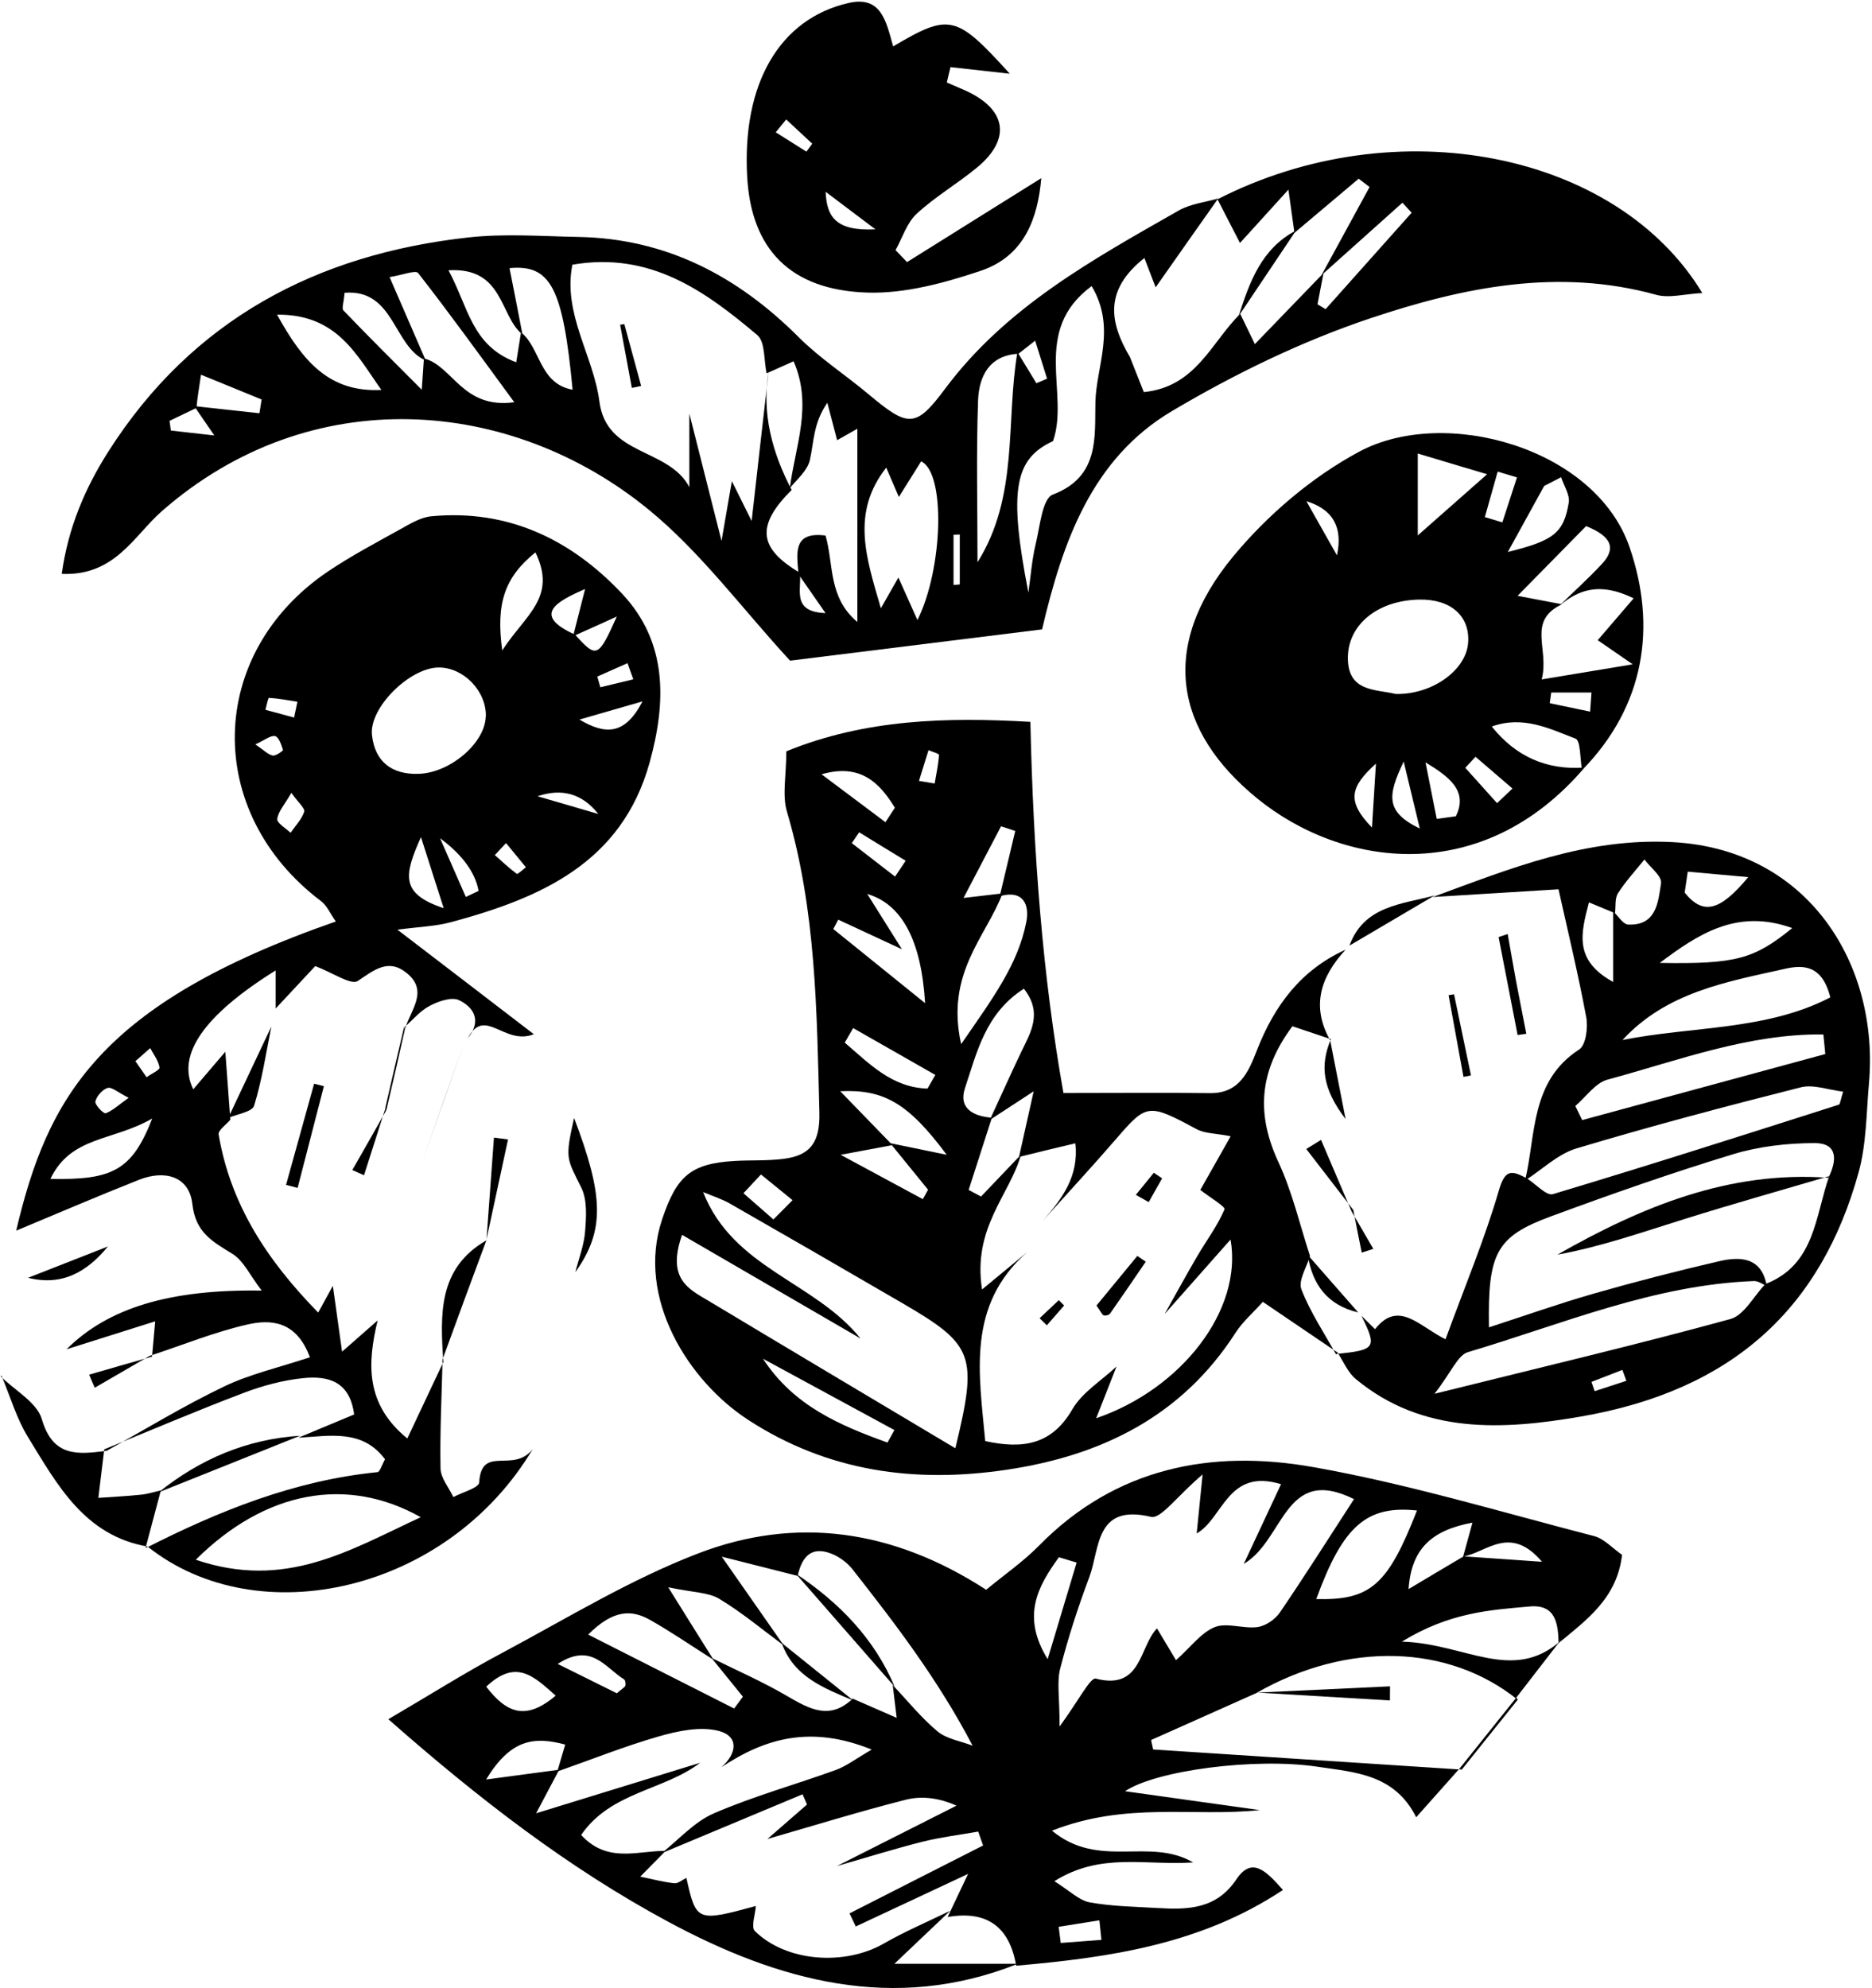 <svg width="616" height="654" viewBox="0 0 616 654" fill="none" xmlns="http://www.w3.org/2000/svg">
<path d="M513.516 539.599C508.653 545.885 503.791 552.171 498.928 558.458L499.414 559.131C476.597 540.797 443.381 539.899 413.643 556.774H413.755C402.085 561.975 390.452 567.176 378.781 572.377C379.005 573.424 379.23 574.435 379.454 575.482C413.306 577.69 447.159 579.898 481.011 582.105L480.3 581.731C475.849 586.745 471.36 591.759 466.011 597.783C458.867 583.49 445.662 583.003 433.618 581.17C413.044 578.064 380.39 582.367 370.215 589.215C385.589 591.385 400.065 593.405 414.541 595.426C392.658 597.746 370.701 592.545 346.163 602.198C361.687 615.033 378.033 604.181 392.621 612.638C376.873 613.723 362.248 609.195 346.949 618.812C351.999 621.955 355.066 625.135 358.582 625.771C365.951 627.118 373.544 627.193 381.063 627.642C390.975 628.241 400.289 627.979 406.835 618.213C411.96 610.58 416.598 615.407 422.171 621.693C395.052 639.69 364.941 643.919 334.38 646.613C332.186 633.716 324.667 628.378 311.825 630.598C313.358 627.418 314.855 624.2 318.558 616.417C303.409 623.489 292.524 628.615 281.601 633.704C280.928 632.282 280.217 630.823 279.544 629.401C294.207 621.955 308.87 614.509 323.496 607.063C322.972 605.528 322.448 604.032 321.887 602.498C315.79 603.583 309.581 604.331 303.558 605.828C294.095 608.223 284.781 611.141 275.392 613.835C288.521 607.212 301.613 600.589 314.743 593.967C308.945 591.347 303.221 590.711 298.022 592.021C282.761 595.912 267.686 600.552 252.537 604.93C256.876 601.151 261.215 597.371 265.554 593.592C265.068 592.47 264.582 591.347 264.095 590.225C248.609 596.698 233.123 603.171 217.638 609.644C223.361 605.154 228.485 599.242 234.956 596.474C247.936 590.861 261.739 587.044 275.055 582.217C278.459 580.983 281.489 578.625 286.838 575.52C266.826 567.4 251.751 571.778 237.388 581.319C242.55 576.792 243.223 571.067 236.378 569.346C230.355 567.849 223.061 569.383 216.815 571.179C205.481 574.435 194.483 578.85 183.374 582.741C184.197 580.01 184.982 577.316 185.992 573.873C175.519 571.067 167.963 572.227 159.958 585.361C170.656 583.939 177.352 583.041 184.01 582.143C181.84 586.259 179.633 590.375 176.416 596.474C196.241 590.375 213.298 585.136 230.393 579.86C218.46 588.99 200.955 589.402 191.229 603.62C199.982 613.087 209.895 608.709 219.021 608.859C216.253 611.665 213.448 614.509 210.68 617.315C214.421 618.063 218.086 619.074 221.864 619.485C223.136 619.635 224.52 618.363 225.867 617.727C229.084 632.132 229.345 632.244 248.721 626.969C248.534 629.775 247.076 633.891 248.385 635.2C258.709 645.378 277.898 646.725 290.84 639.316C297.873 635.275 305.391 632.095 312.685 628.54C307.411 633.517 302.174 638.53 294.319 645.977H334.942C294.057 662.29 255.829 651.514 219.77 632.095C187.189 614.546 157.751 591.909 127.789 565.529C141.367 557.597 153.113 550.151 165.382 543.64C186.628 532.303 207.426 519.544 229.794 510.975C261.963 498.627 293.87 503.08 324.505 522.948C330.528 517.972 336.7 513.706 341.862 508.468C367.073 482.762 398.606 476.663 432.009 482.575C463.205 488.076 493.803 497.355 524.551 505.288C527.843 506.148 530.573 509.254 533.753 511.461C532.107 525.717 522.119 532.827 512.88 540.497C512.693 534.061 511.945 527.663 503.304 528.449C490.325 529.609 477.083 530.357 461.298 540.011C482.021 540.572 497.619 553.743 513.554 539.749L513.516 539.599ZM481.572 511.948C489.277 512.472 497.02 513.033 507.419 513.744C496.871 501.359 489.24 510.676 481.46 512.023C482.32 508.954 483.143 505.849 484.527 500.872C470.986 503.379 464.403 509.553 463.505 522.724C469.49 519.132 475.512 515.577 481.572 511.985V511.948ZM234.059 545.324C242.363 549.44 250.929 553.182 258.933 557.859C266.265 562.124 273.035 566.016 280.591 558.757C285.08 560.703 289.568 562.686 295.067 565.08C294.581 561.152 294.169 557.709 293.758 554.304C298.621 559.43 303.109 565.043 308.496 569.533C311.563 572.077 316.164 572.714 320.054 574.248C308.571 552.321 294.656 534.211 280.554 516.251C278.796 514.006 276.103 512.023 273.409 511.012C266.714 508.468 263.796 512.434 262.487 518.384C255.866 516.7 249.245 515.016 237.5 512.06C246.477 524.894 252.2 533.089 257.923 541.283C250.891 536.082 244.121 530.395 236.64 525.904C233.086 523.772 228.186 523.884 219.882 522.125C226.54 532.789 230.655 539.412 234.807 545.998C227.887 541.62 221.154 536.98 214.046 532.939C207.949 529.459 201.927 529.309 193.548 537.691C211.129 546.596 226.353 554.304 241.577 562.012C242.55 560.703 243.485 559.43 244.457 558.121L234.059 545.287V545.324ZM380.726 535.67C382.522 538.701 384.354 541.732 386.973 546.11C392.023 541.62 395.314 536.98 399.766 535.221C403.805 533.65 409.154 535.857 413.793 535.221C416.448 534.847 419.591 532.714 421.124 530.469C429.391 518.346 437.246 505.924 445.55 493.127C422.583 481.752 422.77 506.485 409.267 514.455C414.092 504.165 417.608 496.644 421.536 488.225C403.918 482.8 402.534 499.488 393.781 504.427C394.23 499.862 394.716 495.26 395.726 485.007C387.123 492.341 381.96 499.75 378.744 498.964C360.265 494.549 361.986 509.404 358.432 518.833C354.729 528.673 351.475 538.739 348.856 548.916C347.734 553.294 348.669 558.196 348.669 567.924C354.841 559.543 358.769 551.722 360.564 552.171C375.714 556.1 374.779 541.882 380.726 535.633V535.67ZM433.132 526.017C451.011 526.428 456.66 521.452 466.273 496.869C449.665 495.11 441.884 501.957 433.132 526.017ZM354.28 514.006L348.445 512.247C341.6 521.714 335.952 531.554 344.742 545.773C347.921 535.184 351.101 524.595 354.28 514.006ZM159.995 554.828C166.728 563.546 173.012 566.091 182.85 557.784C175.519 551.236 169.758 545.623 159.995 554.828ZM202.974 556.998C204.77 555.427 205.593 555.053 205.78 554.491C205.967 553.893 205.78 552.695 205.368 552.433C199.084 548.542 194.596 540.123 183.523 547.345C190.182 550.637 196.84 553.967 202.974 556.998ZM362.435 638.082C362.21 635.949 361.986 633.816 361.761 631.683C357.31 632.394 352.821 633.105 348.37 633.816C348.595 635.575 348.819 637.333 349.043 639.129C353.495 638.792 357.946 638.456 362.397 638.119L362.435 638.082Z" fill="black"/>
<path d="M400.549 65.597C459.575 35.364 532.179 50.106 560.159 96.391C554.323 96.691 549.236 98.187 544.897 96.953C512.653 88.047 481.307 94.558 451.158 104.623C428.416 112.219 406.346 122.958 385.699 135.193C359.253 150.833 349.639 178.298 342.906 207.034C314.89 210.514 286.648 214.031 259.978 217.324C244.268 200.299 230.69 181.74 213.446 167.634C168.11 130.553 102.201 125.24 53.2 168.195C44.185 176.09 37.826 189.56 20.32 188.775C22.452 173.433 28.063 160.45 35.694 148.476C63.299 105.147 104.221 83.595 154.232 78.094C166.165 76.785 178.359 77.72 190.441 77.945C219.281 78.506 242.697 90.816 262.821 110.909C269.741 117.831 278.12 123.257 285.676 129.58C298.768 140.544 301.237 140.993 310.925 127.971C331.049 100.956 359.627 85.353 387.906 69.226C391.758 67.056 396.546 66.532 400.848 65.297C393.928 75.064 387.12 84.792 380.275 94.52C379.265 91.864 378.255 89.245 376.572 84.867C363.143 95.493 365.163 106.157 371.821 117.457C373.392 121.386 374.963 125.352 376.385 128.982C393.591 127.261 398.604 112.593 408.105 103.239C409.489 106.082 410.835 108.926 412.93 113.192C421.571 104.249 428.528 97.027 435.523 89.806C434.85 93.248 434.214 96.691 433.541 100.096C434.438 100.619 435.298 101.181 436.196 101.705C445.622 91.115 455.049 80.564 464.512 69.975C463.502 68.89 462.492 67.767 461.482 66.682C452.617 74.615 443.715 82.584 434.85 90.517C440.124 80.863 445.398 71.172 450.672 61.518C449.475 60.62 448.278 59.722 447.081 58.787C440.049 64.736 432.979 70.648 425.947 76.598C425.423 72.856 424.9 69.114 423.965 62.379C417.007 70.049 412.332 75.213 408.03 79.928C405.411 74.876 402.98 70.162 400.586 65.485L400.549 65.597ZM63.898 133.584C71.042 134.37 78.224 135.156 85.369 135.941C85.593 134.445 85.855 132.911 86.079 131.414C79.758 128.832 73.436 126.213 66.142 123.257C65.357 128.458 64.908 131.264 64.646 134.183C61.691 135.605 58.736 137.027 55.781 138.448L56.23 141.629C60.27 142.078 64.347 142.527 70.519 143.238C67.227 138.448 65.581 136.016 63.898 133.584ZM171.477 109.338C177.91 114.501 177.424 126.213 188.421 128.196C185.242 94.745 181.277 86.925 167.661 88.197C169.12 95.531 170.541 102.79 171.925 110.011C164.295 103.95 165.866 87.823 147.574 88.908C154.158 101.031 155.13 113.678 169.868 119.178C170.541 114.913 170.99 112.144 171.439 109.375L171.477 109.338ZM271.686 176.277C274.379 185.706 272.472 196.483 282.122 204.602V141.03C279.392 142.564 277.447 143.687 275.464 144.809C274.379 140.693 273.332 136.578 272.247 132.499C267.572 139.197 267.833 145.483 266.487 151.357C265.701 154.8 262.298 157.643 259.904 160.562C261.587 146.98 267.534 133.472 261.138 118.842C257.547 120.451 254.891 121.648 252.273 122.808C251.3 118.505 251.861 112.481 249.168 110.198C232.036 95.755 213.969 82.659 188.346 87.074C185.13 103.239 195.304 117.046 197.249 132.125C199.606 150.16 219.917 147.204 226.837 160.225V136.054C230.914 152.143 233.682 163.144 237.423 177.924C238.919 169.318 239.667 164.977 240.827 158.28C243.482 163.63 244.679 166.025 247.335 171.376C249.43 152.854 251.15 137.475 252.946 122.022C250.589 136.016 254.068 148.85 260.502 161.161C248.757 172.872 249.505 180.318 263.195 188.4C263.906 193.901 260.277 201.235 271.649 201.684C268.694 197.418 265.739 193.152 262.746 188.887C262.26 182.227 260.614 174.743 271.649 176.165L271.686 176.277ZM139.532 117.906C149.033 120.338 152.138 134.632 169.232 132.312C157.449 116.26 147.761 102.827 137.587 89.806C136.764 88.758 132.425 90.479 128.198 91.153C132.612 101.293 136.353 109.974 140.093 118.58C129.395 114.015 129.807 94.969 113.385 96.317C113.161 99.385 112.376 101.443 113.012 102.116C121.091 110.535 129.395 118.804 138.784 128.196C139.121 123.444 139.308 120.675 139.495 117.906H139.532ZM335.051 116.372C325.401 116.933 322.147 123.93 321.847 131.676C321.211 149.412 321.66 167.185 321.66 184.958C335.313 163.181 330.899 138.785 334.79 115.811C336.884 119.216 338.941 122.658 341.036 126.063C342.196 125.577 343.393 125.053 344.552 124.566C343.243 120.413 341.934 116.222 340.625 112.069C338.792 113.528 336.922 114.95 335.089 116.41L335.051 116.372ZM338.381 195.023C339.166 189.635 339.54 184.21 340.812 178.934C342.196 173.209 342.981 164.004 346.423 162.695C361.946 156.858 360.188 143.5 360.45 132.312C360.712 120.451 367.407 107.841 359.216 94.109C339.166 108.926 352.071 129.281 346.498 145.109C333.929 150.908 331.76 161.011 338.418 195.023H338.381ZM301.873 204.003C310.326 187.128 311.224 155.473 303.107 151.769C300.713 155.585 298.282 159.514 295.775 163.481C294.429 160.338 293.082 157.269 291.624 153.827C279.99 168.681 284.965 183.312 289.865 200.075C292.484 195.472 294.055 192.703 295.626 189.972C297.496 194.163 299.366 198.316 301.873 203.929V204.003ZM125.505 128.271C117.425 116.971 111.029 103.314 91.167 103.501C99.695 118.954 108.373 129.131 125.505 128.271ZM315.825 175.828C315.152 175.828 314.441 175.866 313.768 175.903V192.404C314.441 192.367 315.152 192.329 315.825 192.254V175.791V175.828Z" fill="black"/>
<path d="M145.629 447.478C145.33 459.339 144.731 471.163 144.956 483.025C145.03 486.205 147.686 489.311 149.182 492.454C152.137 490.882 157.561 489.423 157.674 487.664C158.459 475.017 168.895 484.933 175.329 476.626C147.35 523.622 84.957 537.729 48.561 508.73L47.925 509.254C72.052 496.981 96.927 486.991 124.195 484.259C125.018 484.184 125.617 481.977 126.702 480.031C119.183 469.966 108.41 472.398 98.198 472.922C104.296 470.378 110.393 467.833 116.527 465.289C115.106 454.176 107.737 452.567 99.919 453.315C93.224 453.989 86.49 455.785 80.206 458.179C64.795 464.017 49.609 470.49 34.347 476.739L34.983 477.3C47.85 470.153 60.456 462.445 73.735 456.084C82.226 452.006 91.69 449.873 101.977 446.468C97.525 434.457 89.146 433.933 81.403 435.692C70.556 438.161 60.082 442.464 49.459 445.944L50.02 446.356C50.282 443.4 50.544 440.444 51.068 434.644C40.706 437.937 31.841 440.706 21.891 443.849C35.581 430.229 55.855 424.055 86.117 424.541C82.226 419.49 80.132 414.663 76.428 412.418C69.882 408.377 64.346 405.459 63.299 396.067C62.252 386.825 54.097 384.767 45.718 388.097C31.841 393.597 18.151 399.472 5.32 404.823C15.607 361.344 32.215 330.362 110.505 303.122C108.71 300.615 107.625 297.921 105.642 296.425C66.927 267.202 67.937 214.967 107.961 187.952C115.48 182.901 123.522 178.635 131.49 174.22C134.744 172.424 138.26 170.216 141.814 169.842C167.1 167.41 187.897 177.438 204.692 195.286C219.767 211.3 219.243 230.982 213.782 250.776C204.618 283.89 177.835 295.414 148.397 303.347C143.422 304.694 138.148 304.843 130.779 305.816C146.227 317.64 159.881 328.08 175.666 340.203C165.903 344.057 159.544 330.923 153.933 341.512C158.459 336.012 156.177 331.41 150.978 328.978C148.547 327.855 144.207 329.389 141.365 330.886C138.223 332.532 135.791 335.526 133.061 337.92L133.322 338.369C135.081 332.233 141.215 325.947 133.734 319.997C127.749 315.208 123.148 319.062 117.724 322.692C115.517 324.151 109.57 319.998 103.735 317.79C99.807 322.018 95.281 326.882 90.717 331.747V319.212C67.052 333.979 58.012 347.013 63.598 358.313C67.376 353.898 70.78 349.894 74.147 345.965C74.708 353.561 75.269 360.969 75.793 368.341C74.446 369.95 71.715 371.82 71.94 373.167C75.83 396.067 87.725 414.439 104.707 431.763C106.877 427.834 108.223 425.365 109.532 422.97C110.393 429.106 111.291 435.579 112.562 444.634C117.911 439.957 121.091 437.151 124.27 434.345C120.866 448.451 120.156 461.884 134.033 473.184C138.26 464.204 142.113 456.047 145.966 447.852L145.704 447.441L145.629 447.478ZM188.571 209.317C189.88 204.116 191.189 198.953 192.536 193.752C183.184 197.83 174.843 202.283 189.207 208.756C196.351 216.614 196.8 216.501 202.972 202.807C197.286 205.388 192.91 207.371 188.608 209.28L188.571 209.317ZM64.421 513.071C93.822 523.061 114.694 510.115 138.447 499.077C114.133 485.419 87.276 490.358 64.421 513.071ZM159.88 235.622C160.03 227.24 152.474 219.495 144.282 219.57C134.781 219.682 121.427 232.815 122.4 241.795C123.373 250.551 128.909 254.854 137.811 254.555C148.247 254.181 159.693 244.302 159.843 235.622H159.88ZM16.579 387.798C37.003 388.209 43.437 385.029 50.095 367.929C36.891 375.525 23.425 373.616 16.579 387.798ZM165.267 213.957C172.898 202.17 183.371 196.558 176.189 181.703C166.052 189.898 163.135 198.429 165.267 213.957ZM196.875 267.763C191.663 261.128 184.992 259.182 176.863 261.926C185.167 264.321 191.039 266.042 196.875 267.763ZM190.665 236.707C199.082 241.646 205.553 242.02 211.425 230.72C202.111 233.414 196.388 235.06 190.665 236.707ZM138.522 275.359C132.948 287.893 131.602 293.955 146.003 298.745C143.272 290.176 141.626 285.087 138.522 275.359ZM196.538 222.526C196.875 223.723 197.211 224.883 197.548 226.08C201.176 225.219 204.767 224.322 208.396 223.461L206.488 218.148C203.159 219.607 199.867 221.066 196.538 222.563V222.526ZM153.297 295.04C154.681 294.367 156.102 293.693 157.486 293.057C156.364 286.946 152.138 281.171 144.806 275.733C148.771 284.788 151.015 289.914 153.297 295.078V295.04ZM95.879 260.803C93.635 264.695 91.54 266.94 91.241 269.409C91.091 270.756 94.046 272.44 95.618 273.937C97.189 271.654 99.283 269.522 100.106 267.015C100.443 265.93 98.161 264.021 95.879 260.803ZM166.501 277.342C165.267 278.651 164.07 279.961 162.835 281.271C165.192 283.366 167.511 285.574 170.055 287.444C170.354 287.669 172.037 286.06 173.047 285.274C170.878 282.618 168.671 279.961 166.501 277.304V277.342ZM96.777 236.033L97.862 230.832C94.757 230.346 91.653 229.747 88.51 229.56C88.211 229.56 87.725 232.104 87.351 233.489C90.493 234.349 93.635 235.173 96.777 236.033ZM84.022 244.864C86.752 246.697 88.099 248.156 89.707 248.53C90.717 248.755 93.224 246.959 93.111 246.66C92.588 244.976 91.727 242.431 90.53 242.132C89.109 241.795 87.164 243.442 84.022 244.864ZM44.559 349.071C45.98 351.129 47.102 352.738 48.225 354.347C49.721 353.261 52.601 351.989 52.489 351.166C52.152 348.921 50.544 346.863 49.422 344.768C47.925 346.077 46.467 347.387 44.559 349.071ZM42.352 361.119C38.761 359.323 36.741 357.49 35.432 357.864C33.711 358.388 31.803 360.558 31.392 362.316C31.13 363.364 34.085 366.432 34.758 366.208C37.04 365.385 38.948 363.514 42.389 361.082L42.352 361.119Z" fill="black"/>
<path d="M440.049 444.858C432.194 439.545 424.339 434.195 415.549 428.245C412.332 431.837 408.928 434.756 406.609 438.348C388.916 465.887 362.47 478.833 331.236 483.473C301.087 487.963 272.472 484.109 246.288 467.122C226.613 454.4 209.219 427.048 217.86 401.155C222.61 386.937 227.211 382.708 241.874 381.885C247.149 381.586 252.498 381.885 257.734 381.212C266.637 380.127 269.891 375.786 269.629 365.871C268.769 332.607 268.545 299.418 258.969 267.052C257.323 261.551 258.744 255.115 258.744 247.146C284.853 236.482 311.823 235.883 339.054 237.455C340.027 280.522 343.019 320.671 349.939 359.547C368.231 359.547 383.193 359.397 398.155 359.584C407.881 359.697 410.836 352.55 413.604 345.478C419.327 330.811 428.08 319.024 442.78 312.401C434.626 321.232 431.334 330.885 437.693 342.185L437.992 341.849C433.466 340.352 428.977 338.818 425.274 337.583C413.978 352.737 413.529 366.918 420.711 382.334C425.237 392.1 427.706 402.839 431.072 413.166C429.987 416.833 427.145 421.211 428.229 424.092C431.11 431.575 435.71 438.423 439.638 445.532L440.124 444.933L440.049 444.858ZM292.97 376.048C298.394 377.171 303.818 378.256 311.524 379.865C298.918 362.915 290.876 358.275 276.475 358.948C282.534 365.197 288.108 370.922 293.681 376.684C289.903 377.395 286.125 378.106 276.624 379.865C289.005 386.562 296.337 390.491 303.668 394.457C304.229 393.41 304.828 392.399 305.389 391.352C301.237 386.263 297.085 381.137 292.933 376.048H292.97ZM326.374 367.704C323.83 375.599 321.287 383.532 318.743 391.427L322.82 393.597C327.197 388.995 331.61 384.392 335.987 379.79C332.284 393.073 319.94 403.812 323.157 424.167C330.114 418.442 334.079 415.149 338.044 411.856C317.995 429.368 322.184 451.93 324.204 474.044C336.585 476.738 346.087 475.279 352.857 463.605C356.111 457.992 362.47 454.138 367.408 449.498C365.35 454.699 363.33 459.9 360.712 466.523C388.804 456.907 409.003 430.902 404.926 407.741C396.809 416.908 390.038 424.578 383.23 432.249C386.821 425.851 390.337 419.415 394.041 413.091C397.033 408.002 400.661 403.176 402.943 397.788C403.28 396.964 397.893 393.709 394.976 391.427C397.37 387.198 400.624 381.474 404.963 373.766C400.063 372.793 396.509 372.905 393.779 371.446C377.844 362.877 377.357 362.952 367.221 374.701C359.403 383.756 351.248 392.549 343.281 401.417C349.49 394.308 355.064 386.937 353.867 376.085C346.722 377.769 341.037 379.154 335.314 380.576C336.698 374.439 338.044 368.34 340.139 358.986C333.556 363.289 329.628 365.871 325.7 368.415C329.142 361.006 332.471 353.523 335.987 346.152C339.129 339.641 343.206 333.243 336.922 325.235C324.242 333.355 321.474 346.152 317.546 357.901C315.302 364.636 320.314 367.18 326.336 367.667L326.374 367.704ZM328.955 294.853C330.675 287.669 332.359 280.522 334.079 273.338L329.404 271.804C325.738 278.838 322.035 285.873 317.06 295.377C324.092 294.553 327.01 294.216 329.89 293.88C324.466 308.211 311.037 320.147 316.274 343.458C326.822 328.191 334.977 317.228 337.708 303.309C338.83 297.659 336.772 292.57 328.955 294.815V294.853ZM224.443 406.206C219.244 420.874 226.875 424.129 233.159 427.908C260.128 444.11 287.21 460.2 314.367 476.401C321.773 445.794 320.576 442.426 296.973 428.694C278.083 417.693 259.156 406.768 240.191 395.917C237.423 394.345 234.318 393.372 231.363 392.138C241.351 417.357 267.983 421.473 283.17 440.294C264.131 429.255 245.091 418.18 224.443 406.206ZM304.417 330.025C303.17 309.42 296.823 297.434 285.377 294.067C288.781 299.53 291.811 304.319 296.786 312.252C287.098 307.762 281.487 305.142 275.839 302.523C275.278 303.533 274.716 304.581 274.193 305.591C283.095 312.775 291.96 319.922 304.417 329.988V330.025ZM251.076 446.954C261.176 462.482 276.4 468.88 292.035 474.53C292.783 473.146 293.569 471.799 294.317 470.415C279.916 462.594 265.515 454.774 251.076 446.954ZM280.739 338.182C279.804 339.791 278.906 341.362 277.971 342.971C286.013 349.819 293.419 357.751 305.202 358.088C306.062 356.591 306.923 355.094 307.783 353.598C298.768 348.472 289.753 343.308 280.739 338.182ZM291.362 270.457L294.467 265.705C289.38 257.398 283.058 251.037 270.34 254.704C277.335 259.942 284.367 265.218 291.362 270.457ZM294.541 288.342C295.701 286.621 296.861 284.862 298.02 283.141C292.933 280.035 287.809 276.93 282.721 273.787C281.898 274.984 281.113 276.144 280.29 277.341C285.04 281.008 289.791 284.675 294.504 288.342H294.541ZM254.518 401.118C256.612 399.022 258.707 396.927 260.802 394.794C257.323 391.988 253.882 389.144 250.403 386.338C248.495 388.396 246.55 390.454 244.642 392.512C247.934 395.393 251.226 398.237 254.48 401.118H254.518ZM302.397 256.874C304.117 257.173 305.838 257.435 307.559 257.735C308.082 254.592 308.793 251.449 308.98 248.306C308.98 247.894 306.736 247.295 305.539 246.771L302.397 256.874Z" fill="black"/>
<path d="M521.369 252.534C487.666 291.972 441.658 285.424 413.641 262.599C386.896 240.785 381.06 212.984 405.748 183.087C417.082 169.393 431.67 156.933 447.306 148.551C475.397 133.509 524.96 147.279 536.219 179.982C545.196 206.099 541.306 232.216 520.583 253.357C519.91 249.765 520.172 243.628 518.414 242.955C509.998 239.774 501.282 235.247 490.883 238.989C498.764 248.867 508.925 253.369 521.369 252.496V252.534ZM512.691 199.663C517.479 194.986 522.454 190.496 527.017 185.632C531.917 180.431 530.384 176.464 521.93 173.059C515.683 179.42 508.838 186.38 499.374 195.996C507.267 197.493 510.634 198.129 513.963 198.765C502.255 204.378 509.96 213.47 507.304 223.498C517.591 221.777 524.922 220.579 537.266 218.521C530.122 213.582 527.915 212.086 525.745 210.589C529.037 206.772 532.778 202.395 537.566 196.819C526.344 191.319 519.274 193.938 512.653 199.663H512.691ZM459.313 228.287C471.283 228.512 482.467 220.467 483.103 211.412C483.739 202.619 477.342 197.006 466.944 197.231C453.216 197.53 443.416 205.575 443.528 216.613C443.64 227.651 452.655 226.678 459.313 228.287ZM466.532 149.187V176.128C474.799 168.831 480.859 163.481 489.35 155.997C480.821 153.453 475.472 151.881 466.532 149.187ZM496.232 181.553C511.232 177.849 514.524 175.342 516.207 165.389C516.656 162.807 514.599 159.776 513.701 156.97C511.831 157.943 509.998 158.916 508.127 159.851C504.387 166.661 500.646 173.471 496.195 181.516L496.232 181.553ZM439.937 182.676C441.957 173.471 438.603 167.534 429.875 164.865C434.064 172.274 437.019 177.475 439.937 182.676ZM472.816 269.371C474.911 269.072 477.006 268.773 479.063 268.511C483.253 260.055 476.594 255.377 469.076 250.775C470.31 256.986 471.545 263.198 472.779 269.409L472.816 269.371ZM452.767 251.187C444.164 258.969 443.116 263.609 451.458 272.215C451.944 264.171 452.243 259.493 452.767 251.187ZM523.239 234.087C523.389 231.992 523.538 229.896 523.688 227.801H510.447C510.297 228.961 510.11 230.158 509.96 231.318C514.374 232.254 518.825 233.189 523.239 234.087ZM492.604 264.208L497.691 259.381C493.651 255.901 489.574 252.421 485.534 248.942C484.412 250.139 483.29 251.374 482.168 252.571C485.647 256.425 489.125 260.316 492.604 264.17V264.208ZM461.894 250.513C456.657 261.589 455.685 266.977 467.206 272.552C465.298 264.657 464.138 259.793 461.894 250.513ZM499.187 157.045C497.055 156.409 494.96 155.773 492.828 155.137C491.407 160.113 490.023 165.127 488.602 170.103C490.509 170.665 492.417 171.263 494.362 171.825C495.971 166.886 497.579 161.946 499.187 157.007V157.045Z" fill="black"/>
<path d="M471.472 295.077C496.945 285.723 521.82 275.545 550.248 277.005C595.471 279.362 618.438 317.752 614.997 356.367C614.137 366.17 614.174 376.31 611.593 385.664C599.249 430.228 570.297 457.356 520.024 465.999C494.738 470.34 468.255 471.986 446.11 453.614C443.492 451.444 442.033 447.777 440.051 444.784L439.564 445.382C452.731 444.11 453.218 443.362 447.981 432.81C449.477 434.27 450.973 435.766 452.469 437.225C460.175 427.46 466.908 436.215 475.661 440.556C481.983 423.269 488.566 407.591 493.279 391.389C495.336 384.317 497.693 385.141 502.331 387.573C505.286 389.369 508.84 393.447 510.972 392.811C542.468 383.382 573.776 373.354 605.122 363.364C605.496 363.252 605.571 362.092 606.506 359.098C601.568 358.5 596.668 356.629 592.554 357.676C567.829 363.925 543.178 370.436 518.752 377.769C512.618 379.603 507.456 384.729 501.845 388.321C505.473 373.055 503.565 355.656 519.65 345.216C521.857 343.795 522.605 337.995 521.969 334.59C519.239 320.035 515.76 305.629 512.842 292.533C496.907 293.506 484.189 294.291 471.434 295.077H471.472ZM530.834 299.792C532.48 301.326 534.089 304.057 535.772 304.132C545.123 304.544 545.647 296.649 546.582 290.512C546.919 288.23 543.066 285.349 541.121 282.73C538.166 286.396 534.911 289.914 532.405 293.843C531.321 295.564 531.732 298.22 531.433 300.391C528.889 299.343 526.346 298.258 522.867 296.836C520.136 307.2 517.892 315.881 530.834 323.028V299.754V299.792ZM580.846 422.408C597.229 416.122 597.267 400.145 601.905 386.899L601.718 387.311C604.486 381.661 604.823 375.973 597.005 376.011C588.065 376.048 578.788 377.096 570.297 379.678C550.098 385.814 530.161 392.811 510.373 400.108C492.344 406.768 489.539 412.119 489.95 436.627C501.845 432.773 512.992 428.807 524.363 425.551C538.091 421.622 551.894 418.068 565.809 414.85C572.841 413.241 579.723 413.615 581.369 423.007C579.985 422.446 578.564 421.361 577.18 421.398C544.188 422.633 514.039 435.579 483.03 444.784C479.663 445.794 477.643 451.294 472.033 458.479C508.204 449.498 538.951 442.239 569.4 433.895C573.926 432.661 577.068 426.374 580.883 422.408H580.846ZM533.864 342.111C556.943 337.508 581.22 339.043 602.279 328.079C599.586 317.341 593.339 317.341 587.354 318.688C568.128 322.991 548.378 326.358 533.864 342.148V342.111ZM600.633 346.713C600.409 344.58 600.184 342.41 599.997 340.277C575.422 339.978 552.38 348.809 529.001 355.132C524.961 356.217 521.894 360.819 518.378 363.813C519.126 365.347 519.874 366.881 520.622 368.453C547.293 361.194 574 353.972 600.671 346.713H600.633ZM546.171 316.742C571.345 317.191 577.255 315.432 589.748 305.292C571.532 298.707 558.664 307.388 546.171 316.742ZM555.372 286.733C555.036 289.016 554.699 291.336 554.362 293.618C560.422 301.176 566.033 299.68 575.272 288.529C566.183 287.706 560.759 287.22 555.372 286.733ZM523.69 454.587C524.026 455.597 524.401 456.608 524.737 457.618C528.216 456.495 531.695 455.335 535.173 454.213C534.724 453.016 534.313 451.818 533.864 450.621C530.46 451.93 527.056 453.278 523.652 454.587H523.69Z" fill="black"/>
<path d="M293.832 15.308C312.535 4.233 314.63 4.831 332.286 24.251C325.777 23.54 319.268 22.792 312.76 22.081C312.348 23.765 311.974 25.448 311.563 27.132C313.62 28.03 315.64 28.891 317.697 29.789C331.275 35.963 332.847 45.766 321.438 55.158C315.041 60.434 307.71 64.699 301.65 70.312C298.396 73.305 296.937 78.244 294.693 82.285C295.965 83.595 297.199 84.904 298.471 86.214C313.134 77.047 327.797 67.879 342.647 58.6C341.525 71.472 337.298 84.193 322.672 89.095C310.702 93.099 297.685 96.653 285.304 96.242C259.98 95.419 247.263 81.874 245.879 58.376C244.083 27.619 256.464 6.178 279.244 0.977C289.83 -1.417 291.513 6.59 293.907 15.308H293.832ZM271.688 63.09C272.025 71.322 275.017 76.074 288.072 75.438C280.179 69.489 275.915 66.308 271.688 63.09ZM258.671 39.33C257.549 40.715 256.389 42.136 255.267 43.521C258.634 45.654 262 47.786 265.367 49.882C266.003 49.021 266.639 48.123 267.274 47.263C264.432 44.606 261.551 41.949 258.709 39.293L258.671 39.33Z" fill="black"/>
<path d="M48.562 508.73C27.802 505.138 18.825 488.375 9.211 472.735C5.396 466.524 3.339 459.265 0.459 452.455L0.271 452.791C4.947 457.431 12.166 461.323 13.775 466.86C17.441 479.432 25.67 478.422 34.947 477.262L34.311 476.701C33.675 482.052 33.002 487.365 32.366 492.716C37.079 492.379 41.792 492.154 46.468 491.668C48.637 491.443 50.807 490.732 52.939 490.246C51.255 496.57 49.572 502.893 47.889 509.217L48.525 508.693L48.562 508.73Z" fill="black"/>
<path d="M188.909 367.742C198.597 393.26 199.158 404.673 189.32 418.48C190.442 414.027 192.2 409.574 192.537 405.047C192.911 400.257 193.285 394.682 191.265 390.641C186.44 380.913 185.879 381.212 188.909 367.742Z" fill="black"/>
<path d="M145.854 447.89C144.919 432.586 143.984 417.245 160.069 408.003V407.965C155.206 421.061 150.343 434.157 145.555 447.366C145.63 447.478 145.854 447.89 145.854 447.89Z" fill="black"/>
<path d="M160.069 408.003C160.892 396.74 161.715 385.477 162.537 374.215C164.071 374.402 165.642 374.626 167.176 374.814C164.782 385.852 162.425 396.89 160.031 407.928V407.965L160.069 408.003Z" fill="black"/>
<path d="M139.047 381.848C143.723 368.64 148.398 355.431 153.037 342.186C148.361 355.394 143.685 368.602 139.047 381.848Z" fill="black"/>
<path d="M9.173 420.351L35.507 410.023C28.587 418.48 20.245 423.232 8.911 420.238C8.836 420.201 9.173 420.351 9.173 420.351Z" fill="black"/>
<path d="M472.07 294.553C462.718 300.054 453.404 305.554 444.053 311.054C448.878 297.883 461.259 297.509 472.07 294.553Z" fill="black"/>
<path d="M49.423 445.906C43.326 449.423 37.266 452.978 31.169 456.495C30.533 455.074 29.934 453.614 29.336 452.192C36.181 450.209 43.026 448.226 49.946 446.28C49.984 446.28 49.423 445.906 49.423 445.906Z" fill="black"/>
<path d="M498.927 558.458C492.717 566.203 486.508 573.948 480.299 581.731L481.01 582.105C487.144 574.435 493.279 566.802 499.413 559.131L498.927 558.458Z" fill="black"/>
<path d="M499.376 340.427C497.281 329.688 495.224 318.949 493.129 308.248C494.139 307.911 495.111 307.575 496.121 307.238C497.056 312.439 497.917 317.602 498.889 322.803C499.974 328.566 501.134 334.29 502.256 340.053C501.283 340.202 500.348 340.315 499.376 340.464V340.427Z" fill="black"/>
<path d="M478.466 327.069C480.336 335.974 482.206 344.879 484.039 353.747C483.216 353.897 482.393 354.084 481.57 354.234L476.67 327.368C477.268 327.256 477.867 327.144 478.466 327.069Z" fill="black"/>
<path d="M445.361 398.087C440.199 391.39 435.037 384.654 429.838 377.957C431.446 376.946 433.092 375.936 434.701 374.963C438.067 382.858 441.471 390.791 444.837 398.686L445.361 398.125V398.087Z" fill="black"/>
<path d="M437.694 342.111C439.115 349.444 440.574 356.816 442.781 368.116C435.038 357.976 434.365 350.417 437.918 341.886C437.993 341.774 437.731 342.111 437.731 342.111H437.694Z" fill="black"/>
<path d="M444.838 398.648C447.194 402.689 449.551 406.768 451.908 410.809L448.092 412.044C447.157 407.404 446.222 402.764 445.324 398.087L444.838 398.611V398.648Z" fill="black"/>
<path d="M446.932 431.725C436.908 429.368 431.82 422.633 430.324 412.792C435.86 419.116 441.396 425.439 446.932 431.725Z" fill="black"/>
<path d="M94.123 389.78C97.19 378.667 100.295 367.592 103.362 356.479C104.447 356.741 105.494 357.003 106.579 357.302C103.699 368.453 100.819 379.603 97.939 390.753L94.16 389.78H94.123Z" fill="black"/>
<path d="M75.082 367.779C79.832 357.751 84.546 347.723 89.296 337.658C87.538 346.376 86.229 355.282 83.611 363.738C82.975 365.759 78.037 366.47 75.082 367.742V367.779Z" fill="black"/>
<path d="M126.777 364.711C124.458 372.007 122.139 379.304 119.782 386.6C118.511 386.039 117.201 385.44 115.93 384.879C119.67 378.368 123.373 371.858 127.076 365.272C127.039 365.197 126.74 364.711 126.74 364.711H126.777Z" fill="black"/>
<path d="M132.95 337.92C130.855 346.788 128.798 355.694 126.74 364.636C126.778 364.711 127.077 365.198 127.114 365.272C129.209 356.405 131.266 347.499 133.249 338.482C133.174 338.407 132.95 337.92 132.95 337.92Z" fill="black"/>
<path d="M413.641 556.774L457.405 554.716C457.405 556.25 457.405 557.821 457.368 559.356C442.892 558.495 428.378 557.634 413.828 556.774C413.753 556.774 413.641 556.774 413.641 556.774Z" fill="black"/>
<path d="M225.305 618.512C234.731 613.76 244.157 609.009 253.546 604.294C244.12 609.046 234.694 613.798 225.305 618.512Z" fill="black"/>
<path d="M294.428 554.903C283.543 542.48 272.696 530.02 261.811 517.598C276.025 527.102 287.658 538.851 294.428 554.903Z" fill="black"/>
<path d="M280.814 559.393C271.163 555.314 261.176 551.61 257.211 540.422C265.066 546.746 272.959 553.069 280.814 559.393Z" fill="black"/>
<path d="M205.443 106.606C207.275 113.379 209.146 120.152 210.979 126.961L207.911 127.597C206.64 120.675 205.33 113.753 204.059 106.831L205.443 106.606Z" fill="black"/>
<path d="M426.472 75.812C420.188 85.204 413.866 94.596 407.582 103.987C411.173 92.799 415.063 81.799 426.472 75.812Z" fill="black"/>
<path d="M371.223 117.682C374.402 109.749 377.619 101.817 380.798 93.922C377.619 101.854 374.402 109.787 371.223 117.682Z" fill="black"/>
<path d="M98.724 472.286C83.238 478.497 67.715 484.671 52.228 490.882C65.844 479.956 81.18 473.408 98.724 472.286Z" fill="black"/>
<path d="M360.787 429.48C365.051 424.279 369.652 418.704 374.253 413.129C375.188 413.765 376.086 414.401 377.021 415.037C373.131 420.725 369.241 426.449 365.276 432.099C364.939 432.586 363.78 432.885 363.219 432.698C362.657 432.511 362.321 431.576 360.825 429.48H360.787Z" fill="black"/>
<path d="M342.086 433.633C344.181 431.65 346.313 429.667 348.408 427.684C349.006 428.283 349.567 428.844 350.165 429.443L344.48 435.953C343.694 435.168 342.871 434.382 342.086 433.633Z" fill="black"/>
<path d="M383.23 431.126C377.694 437.45 372.157 443.773 366.584 450.097C372.12 443.773 377.656 437.45 383.23 431.126Z" fill="black"/>
<path d="M373.766 393.035L379.676 385.776C380.574 386.375 381.509 387.011 382.407 387.61C380.948 390.229 379.489 392.811 377.993 395.43C376.571 394.644 375.15 393.821 373.729 393.035H373.766Z" fill="black"/>
<path d="M601.904 386.899C586.119 391.539 570.296 395.992 554.623 400.893C540.671 405.234 526.868 410.098 512.467 412.717C540.11 397.002 568.8 385.066 601.642 387.423C601.717 387.311 601.904 386.899 601.904 386.899Z" fill="black"/>
</svg>
